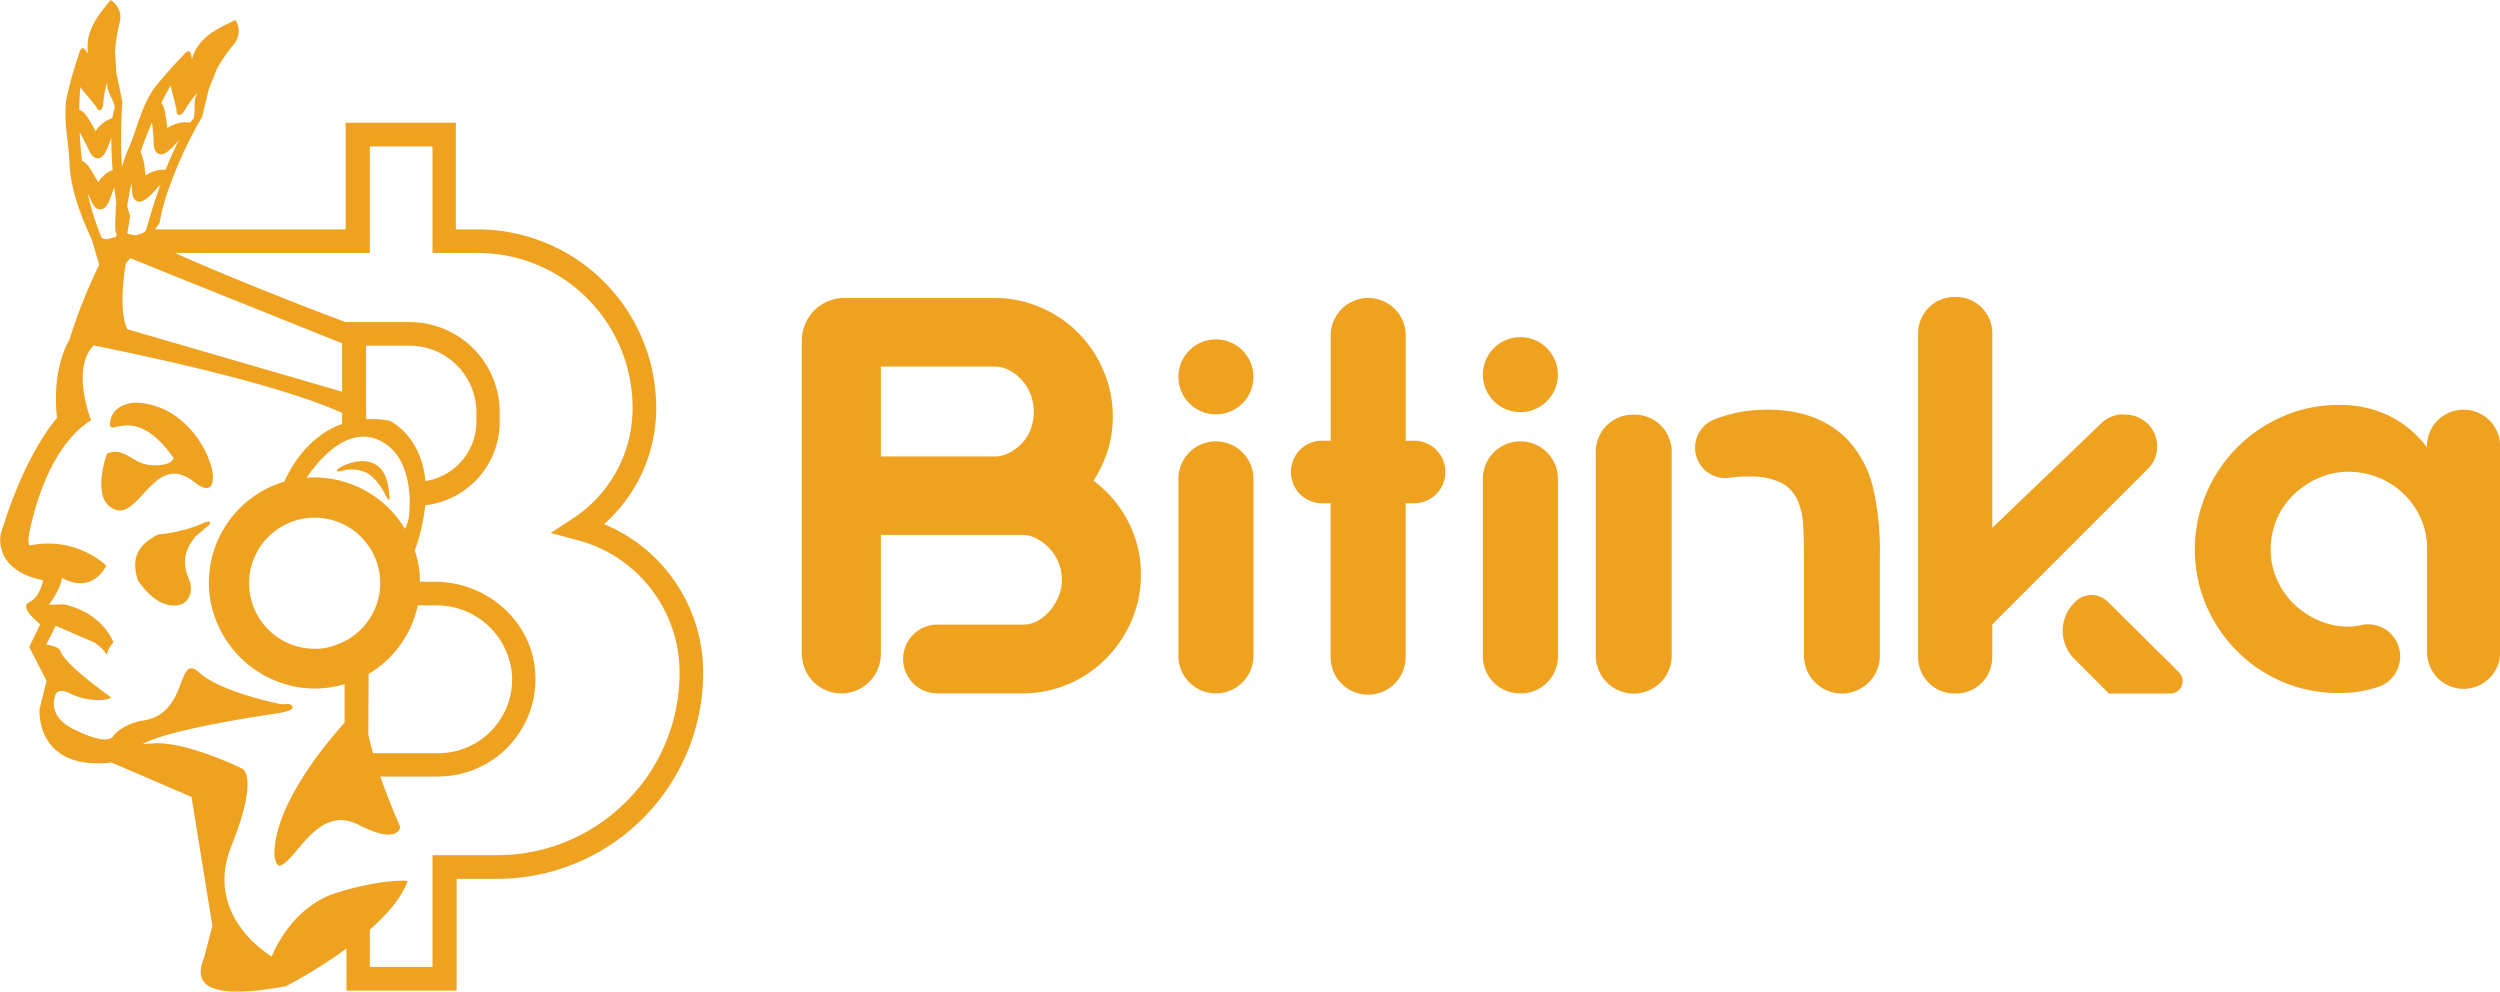 <svg xmlns="http://www.w3.org/2000/svg" viewBox="0 0 453.82 180"><defs><style>.cls-1{fill:#efa220;}</style></defs><title>Bitinka amarillo</title><g id="Capa_2" data-name="Capa 2"><g id="Capa_1-2" data-name="Capa 1"><path class="cls-1" d="M269.18,119.15V86.93A6.81,6.81,0,0,1,276,80.12h0a6.81,6.81,0,0,1,6.81,6.81v32.22a6.72,6.72,0,0,1-6.72,6.72h-.18A6.72,6.72,0,0,1,269.18,119.15Z"/><circle class="cls-1" cx="275.99" cy="68.01" r="6.81"/><path class="cls-1" d="M296.57,125.9h0a6.89,6.89,0,0,0,6.89-6.89V82a6.73,6.73,0,0,0-6.74-6.73h-.3A6.73,6.73,0,0,0,289.68,82v37A6.89,6.89,0,0,0,296.57,125.9Z"/><path class="cls-1" d="M340.12,89a19.51,19.51,0,0,0-3.64-7.9c-3.45-4.46-9.23-7.14-17.32-6.68a24.63,24.63,0,0,0-8.1,1.78,5.46,5.46,0,0,0-3.35,5.06h0A5.48,5.48,0,0,0,314,86.72a21,21,0,0,1,3.55-.22,12.84,12.84,0,0,1,5.77,1.12,6.65,6.65,0,0,1,2.94,3.09,12.58,12.58,0,0,1,1.06,4.57c.1,1.73.15,3.54.15,5.44V119a6.89,6.89,0,0,0,6.89,6.89h0a6.89,6.89,0,0,0,6.89-6.89V100.78A52.11,52.11,0,0,0,340.12,89Z"/><path class="cls-1" d="M385.8,75.26a5.78,5.78,0,0,1,4.08,9.88l-7.35,7.33-20.87,20.87v5.94a6.61,6.61,0,0,1-6.61,6.62h-.24a6.62,6.62,0,0,1-6.62-6.62V60.51a6.61,6.61,0,0,1,6.62-6.61h.24a6.61,6.61,0,0,1,6.61,6.61V95.82l19.8-19a5.77,5.77,0,0,1,4-1.6Zm-3.26,33.91.44.42s3.5,3.45,4.71,4.66l2.89,2.89c.71.71,1.43,1.42,2.18,2.12s1.6,1.57,2.58,2.59l.23.23A2.25,2.25,0,0,1,394,125.9H382.83l-.1-.1-6.17-6.18a7.23,7.23,0,0,1,0-10.23l.17-.17A4.16,4.16,0,0,1,382.54,109.17Z"/><path class="cls-1" d="M440.56,81v.19a19.38,19.38,0,0,0-6.79-5.68,20.59,20.59,0,0,0-9.22-2,25.15,25.15,0,0,0-10.13,2.07A26.48,26.48,0,0,0,400.5,89.57a26,26,0,0,0,0,20.36,26.53,26.53,0,0,0,5.62,8.3,25.89,25.89,0,0,0,8.3,5.57,25.63,25.63,0,0,0,10.13,2,21.84,21.84,0,0,0,7.31-1.16,5.8,5.8,0,0,0,3.84-5.48h0a5.82,5.82,0,0,0-7.05-5.7,11.28,11.28,0,0,1-2.27.29,13.45,13.45,0,0,1-5.47-1.12,15.22,15.22,0,0,1-4.51-3,14.1,14.1,0,0,1-3.09-4.47,13.34,13.34,0,0,1-1.11-5.39,13.91,13.91,0,0,1,1.11-5.54,13.26,13.26,0,0,1,3.09-4.47,15.45,15.45,0,0,1,4.51-3,13.28,13.28,0,0,1,5.47-1.12,14.33,14.33,0,0,1,10,4.06,14.1,14.1,0,0,1,3.09,4.47,13.53,13.53,0,0,1,1.12,5.48v18.75a6.63,6.63,0,0,0,6.63,6.64h0a6.63,6.63,0,0,0,6.63-6.64V81a6.63,6.63,0,0,0-6.63-6.63h0A6.63,6.63,0,0,0,440.56,81Z"/><path class="cls-1" d="M198.5,87.26a21.39,21.39,0,0,1,6.25,7.33,20.33,20.33,0,0,1,2.35,9.67,20.77,20.77,0,0,1-1.69,8.4,22.47,22.47,0,0,1-4.6,6.86,21.44,21.44,0,0,1-6.86,4.66,21.09,21.09,0,0,1-8.35,1.69H170.18a6.24,6.24,0,0,1-6.24-6.2h0a6.24,6.24,0,0,1,6.24-6.29h15.63a5.23,5.23,0,0,0,2.71-.77,8.2,8.2,0,0,0,2.2-1.9,9.66,9.66,0,0,0,1.49-2.56,7.86,7.86,0,0,0,.56-2.86,8.54,8.54,0,0,0-.56-3,8.4,8.4,0,0,0-1.59-2.62,9.23,9.23,0,0,0-2.31-1.84,5.42,5.42,0,0,0-2.71-.72H159.9V118.7a7.17,7.17,0,0,1-7.17,7.17h0a7.17,7.17,0,0,1-7.17-7.17V61.79a7.71,7.71,0,0,1,7.71-7.7h27.21a20.91,20.91,0,0,1,8.35,1.69,21.41,21.41,0,0,1,11.46,11.47A20.86,20.86,0,0,1,202,75.59a20.31,20.31,0,0,1-.92,6.2A22.76,22.76,0,0,1,198.5,87.26Zm-18-4.4a5.8,5.8,0,0,0,2.71-.66,8.88,8.88,0,0,0,2.31-1.74,7.64,7.64,0,0,0,1.59-2.57,9,9,0,0,0,0-6.24A8.24,8.24,0,0,0,185.5,69a8.08,8.08,0,0,0-2.31-1.79,5.69,5.69,0,0,0-2.71-.67H159.9V82.86Z"/><path class="cls-1" d="M213.91,119.06V86.93a6.81,6.81,0,0,1,6.81-6.81h0a6.81,6.81,0,0,1,6.81,6.81v32.13a6.81,6.81,0,0,1-6.81,6.81h0A6.81,6.81,0,0,1,213.91,119.06Z"/><circle class="cls-1" cx="220.72" cy="68.41" r="6.81"/><path class="cls-1" d="M256.73,80h-1.55V60.9a6.81,6.81,0,0,0-6.81-6.81h0a6.81,6.81,0,0,0-6.81,6.81V80H240a5.65,5.65,0,0,0-5.66,5.66h0A5.66,5.66,0,0,0,240,91.36h1.54v27.93a6.81,6.81,0,0,0,6.81,6.81h0a6.81,6.81,0,0,0,6.81-6.81V91.36h1.55a5.66,5.66,0,0,0,5.66-5.67h0A5.65,5.65,0,0,0,256.73,80Z"/><path class="cls-1" d="M35.3,87.54c7.14,5.84,2.59-14.2-10.77-14.45,0,0-4.05.06-4.54,3.49s4.18-3.87,11.5,6.52c0,0-.06,1.49-3.79,1.36s-5.07-3.52-8.28-2.12c0,0-3.11,8.35,1.42,10.16S28.15,81.69,35.3,87.54Z"/><path class="cls-1" d="M37.17,94.85a26.43,26.43,0,0,1-7.78,2.09c-.22,0-.44.06-.67.08-3.44,1.73-5,4-3.74,8.18,0,0,0,0,0,.06,2.09,3.2,5.11,5.44,8.11,4.39,0,0,2.57-1.28,1.13-4.74S34,99.32,35.48,97.4l2.35-2S38.92,94.27,37.17,94.85Z"/><path class="cls-1" d="M62.25,85.43A6.39,6.39,0,0,1,66,85.6c2.21.7,3.84,4,3.84,4s1.07,2.34.85.31-.53-4.94-3.26-5.93-5.9,1-5.9,1C60.39,86,62.25,85.43,62.25,85.43Z"/><path class="cls-1" d="M109.66,95.14c.4-.35.78-.71,1.16-1.09a28.13,28.13,0,0,0,8.3-20A32.41,32.41,0,0,0,86.75,41.64h-4V22.28h-20V41.64H28.16c.27-.4.57-.79.83-1.2a31.24,31.24,0,0,1,1-4.27c0-.14.08-.28.13-.42a76.24,76.24,0,0,1,6.53-14.47q.68-2.59,1.27-5.16l1.51-3.75a30.75,30.75,0,0,1,2.93-4.24,3.67,3.67,0,0,0,.37-4.5c-3.29,1.59-6.7,3.05-7.89,7.07-.19-1-.25-2-1.32-.93-1.78,1.84-3.51,3.75-5.13,5.74C25.69,18.88,25,23.2,23.28,27.06a22.86,22.86,0,0,0-1.14,3.29,91.27,91.27,0,0,1,.07-11.81c-.33-1.74-.7-3.48-1.08-5.2l-.25-4a31.55,31.55,0,0,1,.81-5.12A3.66,3.66,0,0,0,20.07,0C17.79,2.86,15.35,5.65,16,9.78c-.61-.84-1.1-1.72-1.59-.26-.81,2.43-1.55,4.9-2.14,7.39-1,4.22.19,8.43.34,12.64s1.66,8.57,3.44,12.59c.2.44.39.92.63,1.37L18,48.08a95.88,95.88,0,0,0-5.42,13.65c-1,1.69-3.06,6.42-2.23,14.16,0,0-5.68,6-10.24,21.14,0,0-1.4,6.51,7.71,8.29,0,0-.52,3.1-2.52,4s2,4,2,4l-2,4.12,3.15,6.14-1.27,5.15s-.77,9.67,10.34,9.84a13.66,13.66,0,0,0,2.68-.17l14.56,6.26,3.79,23.41-1.38,5.31c0,1.06-5.74,9.46,14.78,5.63a92,92,0,0,0,10.94-6.81v7.62h20V159.54H90.2a37.42,37.42,0,0,0,37.44-37.44A29.16,29.16,0,0,0,109.66,95.14ZM31,15.53c.2,1.33.69,2.6.89,3.81l0,0v.06l.06.09c.16.35,0,.94.27,1.24s.66.08,1-.24l.18-.23a16.87,16.87,0,0,1,2.46-3.43c-.91,1.41-.28,3.13-.71,4.68-.21.21-.41.48-.62.74a6,6,0,0,0-4.15,1c0-.28-.07-.57-.11-.81-.28-2.18-.47-3.21-1-3.72C29.91,17.41,30.52,16.31,31,15.53Zm-3.41,6.75A35.68,35.68,0,0,1,27.9,26c0,.44.06,1.58.93,1.94s1.91-.58,3.05-1.83c.17-.19.37-.42.59-.64a54.77,54.77,0,0,0-2.39,5.33,6,6,0,0,0-3.66,1.05c-.05-.28-.08-.56-.11-.81a9.71,9.71,0,0,0-.79-3.46C26.17,25.66,26.87,23.87,27.57,22.28ZM23.1,37.34c.21-1.41.48-2.77.79-4.1,0,.42.06.88.08,1.36s.06,1.58.93,1.94S26.81,36,28,34.71c.31-.34.71-.79,1.11-1.17-1.56,4.38-2.57,8.17-2.57,8.17a1.53,1.53,0,0,1-.76.64l-1.13.39-.94-.18a1.2,1.2,0,0,1-.61-.26q.32-1.56.51-3.15C23.38,38.55,23.23,38,23.1,37.34Zm-.27,10.51c.26-.34.54-.65.82-1l6.06,2.47,32.39,13v8.78l-39-11.34C21.83,57,22.16,52,22.83,47.85ZM14.4,20c0-1.73.1-3.17.19-4.19.76,1.12,1.75,2.05,2.45,3.05l0,0s0,0,0,.05a.47.47,0,0,1,.09.06c.3.24.45.82.78,1s.63-.21.75-.62c0-.1.05-.19.07-.29a17.4,17.4,0,0,1,.73-4.16c-.2,1.67,1.11,3,1.39,4.53a12.41,12.41,0,0,0-.44,2,5.94,5.94,0,0,0-3.08,2.4L17,23.14c-1.2-2.09-1.77-3-2.54-3.13Zm.49,9.23c-.22-1.85-.36-3.6-.43-5.23.46.79,1,1.88,1.71,3.3.18.4.65,1.44,1.59,1.44s1.55-1.26,2.13-2.85c.09-.26.2-.56.32-.87,0,1.87.07,3.87.23,5.83a5.83,5.83,0,0,0-2.61,2.21l-.42-.7C16.22,30.29,15.66,29.42,14.89,29.24Zm1,5.84c.22.44.46.92.71,1.46S17.26,38,18.2,38c1.09,0,1.55-1.26,2.12-2.86.12-.33.27-.74.44-1.14.11,1,.23,1.9.35,2.75-.09,1.06-.14,2.12-.17,3.17a15.59,15.59,0,0,0,0,1.81,2.79,2.79,0,0,0,.27.93A3.24,3.24,0,0,0,21,43l-1.32.35a1.41,1.41,0,0,1-1.27-.26A50.66,50.66,0,0,1,15.9,35.08Zm97.75,110.47a33,33,0,0,1-23.45,9.7H78.51v20.29H67.13v-6.76C70.25,166,72.92,163,74,159.91c0,0-4.3-.49-12.83,2.13s-11.84,11.6-11.84,11.6S36.83,166.43,42,153.57s1.93-14.07,1.93-14.07-10-4.89-15.91-4.56l-2.1.12c4.9-2.8,24.23-5.54,24.23-5.54s3.36-.41,2.94-1.25-1.13-.2-2.83-.59c-4-.91-11.09-2.84-14.08-5.58-4.27-3.9-1.74,7.84-10.62,8.75,0,0-3.59.76-5,2.77S12.67,132,12.67,132,8.8,130,10,126.36c0,0,.2-1.75,2.78-.45s6.24,1.52,7.42.69c0,0-8.3-5.75-9.24-8.43-.3-.88-2.57-1.16-2.57-1.16l1.73-3.41,6.94,3a7.58,7.58,0,0,1,2.33,2.24,5.13,5.13,0,0,1,1.18-2.22l0-.11c-1.27-2.77-3.88-5.6-8.93-6.8l-2.76.07s2.12-2.73,2.37-4.9c0,0,5,3.33,8.06-2.2A15.91,15.91,0,0,0,5.5,99s-.83.31.11-3.65S9.34,80.85,16.54,76.26c0,0-3.72-9.18.45-13.56,9.82,2,33.29,6.93,45.11,12.25v2h0c-6.23,2.23-9.4,8-10.48,10.48A19.16,19.16,0,0,0,38,107.62,19.45,19.45,0,0,0,53,124.52a18.44,18.44,0,0,0,9.55-.34v7c-4.2,4.69-12.88,15.47-12.74,24.12,0,0,.25,2.23,1.21,1.79,3-1.35,6.82-11.11,14.09-7.36s7.55.38,7.55.38-1.91-4.22-3.61-9.15H79.51A17.69,17.69,0,0,0,97.19,122.6c-.34-9.62-8.64-17-18.27-17H76.21c0-.38,0-.76,0-1.14a19.18,19.18,0,0,0-.91-4.52,36.16,36.16,0,0,0,1.89-8.23A15.23,15.23,0,0,0,90.71,76.54V74.83A16.35,16.35,0,0,0,74.35,58.47H62.7C48,52.91,37.87,48.64,31.75,45.92H67.13V26.57H78.51V45.92h8.24A28.11,28.11,0,0,1,114.83,74a23.89,23.89,0,0,1-7,17,24.45,24.45,0,0,1-3.8,3.09l-4.07,2.66L104.64,98a24.86,24.86,0,0,1,18.72,24.12A33,33,0,0,1,113.65,145.55ZM69,80c6.69,3.32,5.24,13.57,5.24,13.57v.22A7.45,7.45,0,0,1,73.5,96a19.16,19.16,0,0,0-17.84-9.28C57.79,83.58,63.11,77.08,69,80Zm-2.56-5V62.75h7.94a12.14,12.14,0,0,1,12.1,12.1v1.69a10.93,10.93,0,0,1-9.25,10.78c-.79-8.41-6.51-10.95-6.51-10.95a18.77,18.77,0,0,0-4.21-.26Zm.47,47.34a19.16,19.16,0,0,0,8.94-12.45h3.26a13.72,13.72,0,0,1,13.85,12.93,13.42,13.42,0,0,1-13.4,13.91H67.71c-.33-1.19-.63-2.36-.85-3.46Zm-6.61-5a11.9,11.9,0,1,1,8.63-10A11.92,11.92,0,0,1,60.25,117.3Z"/></g></g></svg>